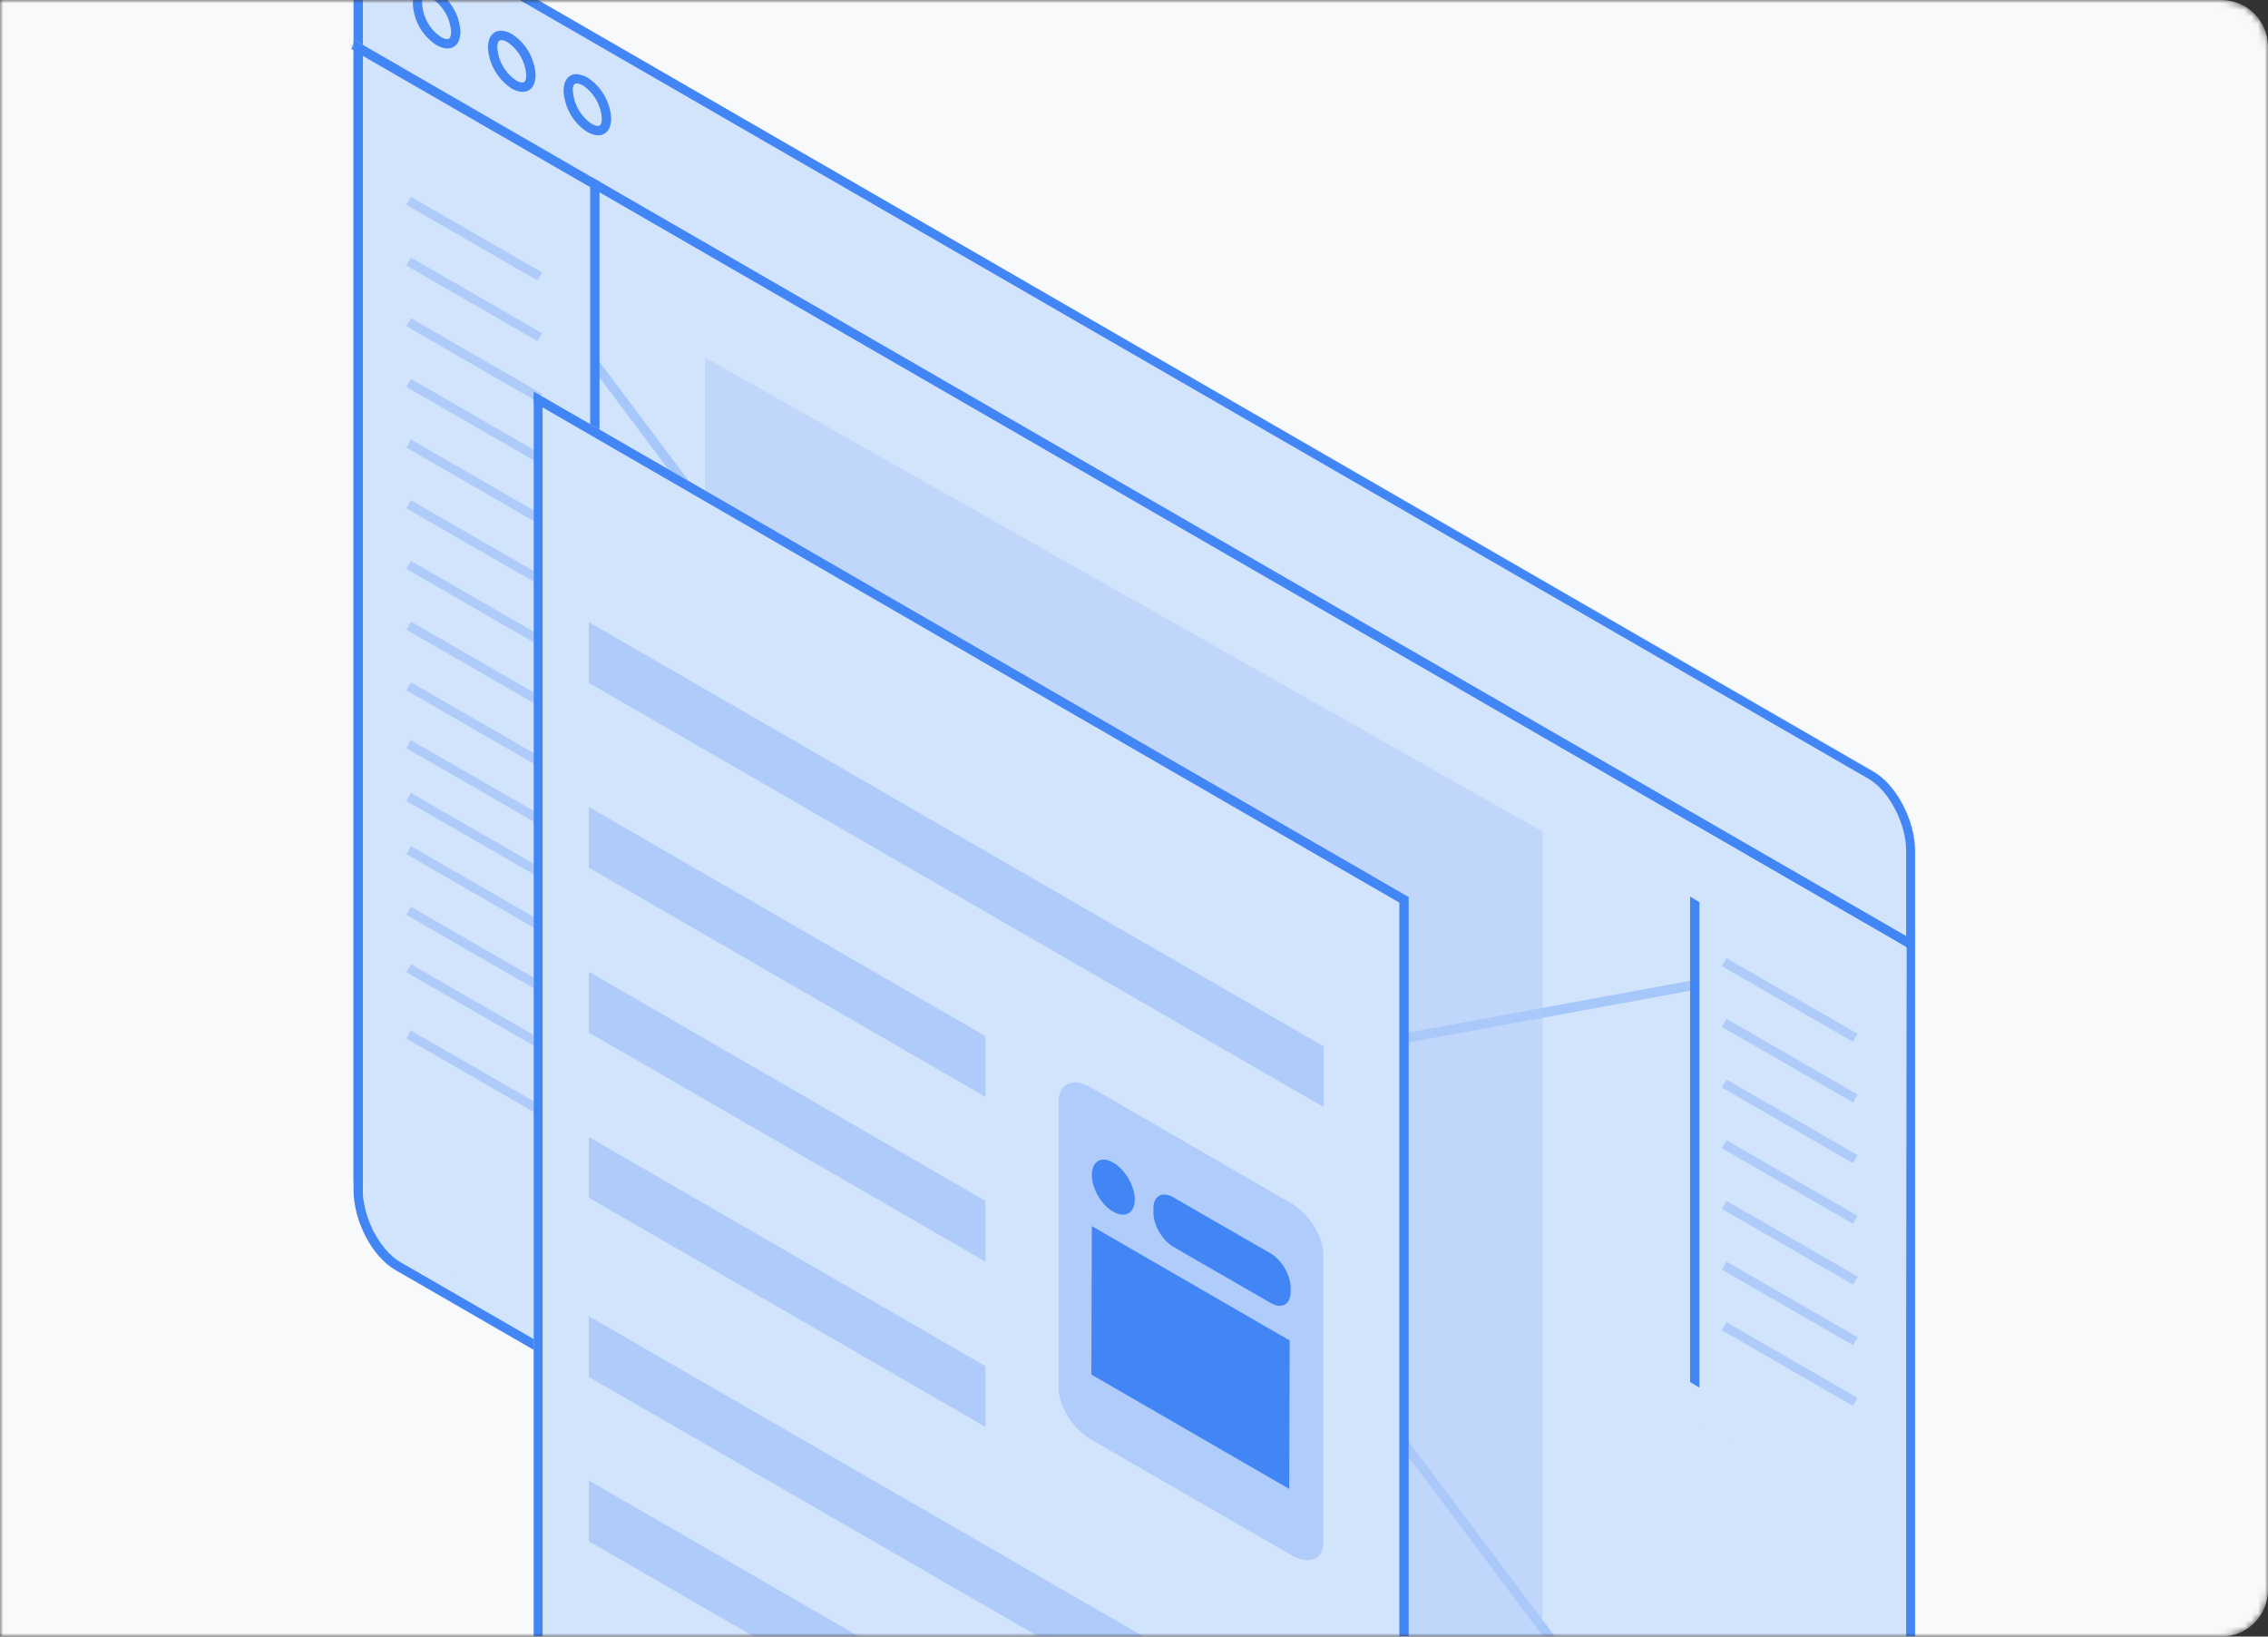 <svg width="341" height="246" viewBox="0 0 341 246" fill="none" xmlns="http://www.w3.org/2000/svg">
<rect x="0" y="0" width="341" height="246" fill="#333333" stroke="none"/>
<mask id="mask0" mask-type="alpha" maskUnits="userSpaceOnUse" x="0" y="0" width="341" height="246">
<path d="M0 0H334C337.866 0 341 3.134 341 7V239C341 242.866 337.866 246 334 246H0V0Z" fill="#F8F9FA"/>
</mask>
<g mask="url(#mask0)">
<path d="M0 0H334C337.866 0 341 3.134 341 7V239C341 242.866 337.866 246 334 246H0V0Z" fill="#F8F9FA"/>
<path d="M281.614 319.23L59.476 190.971C56.038 188.936 53.161 183.604 53.161 178.973V-7.592C53.161 -12.223 55.968 -14.328 59.476 -12.364L281.684 115.896C285.122 117.931 287.999 123.263 287.999 127.894V314.459C287.929 319.09 285.122 321.265 281.614 319.23Z" fill="#D2E3FC"/>
<path d="M52.81 7.353L53.512 6.16L287.508 141.225L287.578 142.909L52.81 7.353Z" fill="#4285F4"/>
<path d="M64.037 -0.506C64.388 -0.506 64.668 -0.365 64.949 -0.225C66.633 0.898 67.685 2.722 67.826 4.757C67.826 5.178 67.755 5.879 67.264 5.879C66.914 5.879 66.633 5.739 66.352 5.599C64.668 4.476 63.616 2.652 63.475 0.617C63.405 0.196 63.475 -0.506 64.037 -0.506ZM64.037 -1.909C62.844 -1.909 62.072 -0.997 62.072 0.617C62.213 3.143 63.546 5.458 65.651 6.791C66.142 7.072 66.703 7.282 67.264 7.282C68.457 7.282 69.229 6.37 69.229 4.757C69.089 2.231 67.755 -0.015 65.651 -1.418C65.089 -1.698 64.598 -1.909 64.037 -1.909Z" fill="#4285F4"/>
<path d="M75.333 6.019C75.684 6.019 75.964 6.16 76.245 6.3C77.929 7.423 78.981 9.247 79.122 11.282C79.122 11.703 79.051 12.404 78.56 12.404C78.21 12.404 77.929 12.264 77.648 12.124C75.964 11.001 74.912 9.177 74.771 7.142C74.771 6.721 74.842 6.019 75.333 6.019ZM75.333 4.616C74.14 4.616 73.368 5.528 73.368 7.142C73.508 9.668 74.842 11.913 76.947 13.316C77.438 13.597 77.999 13.808 78.56 13.808C79.753 13.808 80.525 12.896 80.525 11.282C80.385 8.756 79.051 6.44 76.947 5.107C76.455 4.827 75.894 4.616 75.333 4.616Z" fill="#4285F4"/>
<path d="M86.699 12.545C87.05 12.545 87.33 12.685 87.611 12.825C89.295 13.948 90.347 15.772 90.488 17.807C90.488 18.228 90.418 18.93 89.927 18.93C89.576 18.93 89.295 18.789 89.014 18.649C87.33 17.526 86.278 15.702 86.138 13.667C86.067 13.316 86.138 12.545 86.699 12.545ZM86.699 11.141C85.506 11.141 84.734 12.053 84.734 13.667C84.875 16.193 86.208 18.509 88.313 19.842C88.804 20.122 89.365 20.333 89.927 20.333C91.119 20.333 91.891 19.421 91.891 17.807C91.751 15.281 90.418 13.036 88.313 11.633C87.751 11.352 87.26 11.211 86.699 11.141Z" fill="#4285F4"/>
<path opacity="0.3" d="M55.547 183.885L285.614 141.646L287.298 142.839L55.828 185.288L55.547 183.885Z" fill="#4285F4"/>
<path opacity="0.3" d="M52.74 6.862L53.863 6.02L286.385 316.143L285.754 317.687L52.74 6.862Z" fill="#4285F4"/>
<path d="M56.95 -11.732C57.581 -11.732 58.213 -11.522 58.774 -11.171L280.983 117.089C284 118.843 286.596 123.754 286.596 127.894V314.459C286.596 316.353 285.964 318.529 284.21 318.529C283.579 318.529 282.947 318.318 282.456 317.967L60.178 189.708C57.16 187.954 54.564 183.042 54.564 178.903V-7.592C54.564 -9.487 55.196 -11.662 56.95 -11.732ZM56.95 -13.065C54.705 -13.065 53.161 -11.03 53.161 -7.592V178.903C53.161 183.534 55.968 188.936 59.476 190.901L281.684 319.16C282.456 319.651 283.298 319.862 284.14 319.932C286.385 319.932 287.929 317.897 287.929 314.459V127.964C287.929 123.333 285.122 117.93 281.614 115.966L59.476 -12.364C58.704 -12.784 57.862 -13.065 56.95 -13.065Z" fill="#4285F4"/>
<path d="M89.928 202.197V27.209L53.162 5.949C53.162 5.949 54.565 176.236 54.565 179.043C54.565 181.92 56.249 185.287 56.249 185.287L89.928 202.197Z" fill="#D2E3FC"/>
<path d="M54.565 177.64V8.405L89.928 28.822V27.209L53.162 5.949V177.64H54.565Z" fill="#4285F4"/>
<path d="M61.092 94.636L61.793 93.443L81.509 104.81L80.808 106.003L61.092 94.636Z" fill="#AECBFA"/>
<path d="M61.092 103.757L61.793 102.564L81.509 113.931L80.808 115.124L61.092 103.757Z" fill="#AECBFA"/>
<path d="M61.092 85.515L61.793 84.322L81.509 95.689L80.808 96.881L61.092 85.515Z" fill="#AECBFA"/>
<path d="M61.092 76.394L61.793 75.201L81.509 86.567L80.808 87.76L61.092 76.394Z" fill="#AECBFA"/>
<path d="M61.092 67.272L61.793 66.08L81.509 77.446L80.808 78.639L61.092 67.272Z" fill="#AECBFA"/>
<path d="M61.092 58.151L61.793 56.958L81.509 68.325L80.808 69.517L61.092 58.151Z" fill="#AECBFA"/>
<path d="M61.092 49.03L61.793 47.837L81.509 59.203L80.808 60.396L61.092 49.03Z" fill="#AECBFA"/>
<path d="M61.092 39.908L61.793 38.716L81.509 50.082L80.808 51.275L61.092 39.908Z" fill="#AECBFA"/>
<path d="M61.092 30.787L61.793 29.594L81.509 40.961L80.808 42.154L61.092 30.787Z" fill="#AECBFA"/>
<path d="M61.092 112.458L61.793 111.265L81.509 122.631L80.808 123.824L61.092 112.458Z" fill="#AECBFA"/>
<path d="M61.092 120.386L61.793 119.193L81.509 130.56L80.808 131.753L61.092 120.386Z" fill="#AECBFA"/>
<path d="M61.092 128.385L61.793 127.192L81.509 138.559L80.808 139.751L61.092 128.385Z" fill="#AECBFA"/>
<path d="M61.092 137.506L61.793 136.313L81.509 147.68L80.808 148.873L61.092 137.506Z" fill="#AECBFA"/>
<path d="M61.092 146.136L61.793 144.943L81.509 156.31L80.808 157.503L61.092 146.136Z" fill="#AECBFA"/>
<path d="M61.092 156.099L61.793 154.906L81.509 166.273L80.808 167.466L61.092 156.099Z" fill="#AECBFA"/>
<path d="M90.139 207.459V27.279L88.735 26.577V207.459H90.139Z" fill="#4285F4"/>
<path d="M254.741 123.964V213.283L286.525 232.578L286.666 142.417L254.741 123.964Z" fill="#D2E3FC"/>
<path d="M258.881 199.952L259.582 198.759L279.299 210.125L278.597 211.318L258.881 199.952Z" fill="#AECBFA"/>
<path d="M258.881 190.83L259.582 189.637L279.299 201.004L278.597 202.197L258.881 190.83Z" fill="#AECBFA"/>
<path d="M258.881 181.709L259.582 180.516L279.299 191.883L278.597 193.076L258.881 181.709Z" fill="#AECBFA"/>
<path d="M258.881 172.588L259.582 171.395L279.299 182.762L278.597 183.954L258.881 172.588Z" fill="#AECBFA"/>
<path d="M258.881 163.466L259.582 162.274L279.299 173.64L278.597 174.833L258.881 163.466Z" fill="#AECBFA"/>
<path d="M258.881 154.345L259.582 153.153L279.299 164.519L278.597 165.712L258.881 154.345Z" fill="#AECBFA"/>
<path d="M258.881 145.224L259.582 144.031L279.299 155.398L278.597 156.59L258.881 145.224Z" fill="#AECBFA"/>
<path d="M254.11 134.77V207.74L255.514 208.582V135.612L254.11 134.77Z" fill="#4285F4"/>
<path opacity="0.5" d="M105.994 53.73V219.247L231.938 292.287V125.017L105.994 53.73Z" fill="#AECBFA"/>
<path d="M80.245 58.852V247.874L211.802 323.861V134.84L80.245 58.852Z" fill="#D2E3FC"/>
<path d="M80.245 58.852V60.466L210.399 135.682V321.405L80.245 246.26V247.874L211.802 323.861V134.84L80.245 58.852Z" fill="#4285F4"/>
<path d="M148.163 164.87L88.523 130.419V121.298L148.163 155.749V164.87Z" fill="#AECBFA"/>
<path d="M148.163 189.638L88.523 155.187V146.066L148.163 180.517V189.638Z" fill="#AECBFA"/>
<path d="M148.163 214.476L88.523 180.025V170.904L148.163 205.354V214.476Z" fill="#AECBFA"/>
<path d="M199.031 270.747L88.523 206.968V197.847L199.031 261.626V270.747Z" fill="#AECBFA"/>
<path d="M199.031 166.414L88.523 102.635V93.514L199.031 157.292V166.414Z" fill="#AECBFA"/>
<path d="M199.031 295.445L88.523 231.666V222.544L199.031 286.323V295.445Z" fill="#AECBFA"/>
<path d="M194.19 233.771L164.02 216.37C161.354 214.826 159.179 211.388 159.179 208.722V165.501C159.179 162.835 161.354 161.923 164.02 163.467L194.12 180.867C196.786 182.411 198.962 185.849 198.962 188.515V231.736C199.032 234.402 196.857 235.314 194.19 233.771Z" fill="#AFCCFA"/>
<path d="M80.244 59.273V247.593H81.577V60.326L80.244 59.273Z" fill="#4285F4"/>
<path d="M167.389 174.763C165.635 173.711 164.161 174.553 164.161 176.587C164.161 178.622 165.564 181.148 167.389 182.13C169.143 183.183 170.616 182.341 170.616 180.306C170.616 178.342 169.213 175.816 167.389 174.763Z" fill="#4285F4"/>
<path d="M191.103 188.445L176.369 179.955C174.755 179.043 173.422 179.745 173.422 181.639V182.27C173.422 184.165 174.755 186.41 176.369 187.392L191.103 195.882C192.717 196.794 194.05 196.093 194.05 194.198V193.567C194.05 191.672 192.717 189.427 191.103 188.445Z" fill="#4285F4"/>
<path d="M193.909 201.496L164.16 184.305L164.09 206.617L193.839 223.808L193.909 201.496Z" fill="#4285F4"/>
</g>
</svg>
